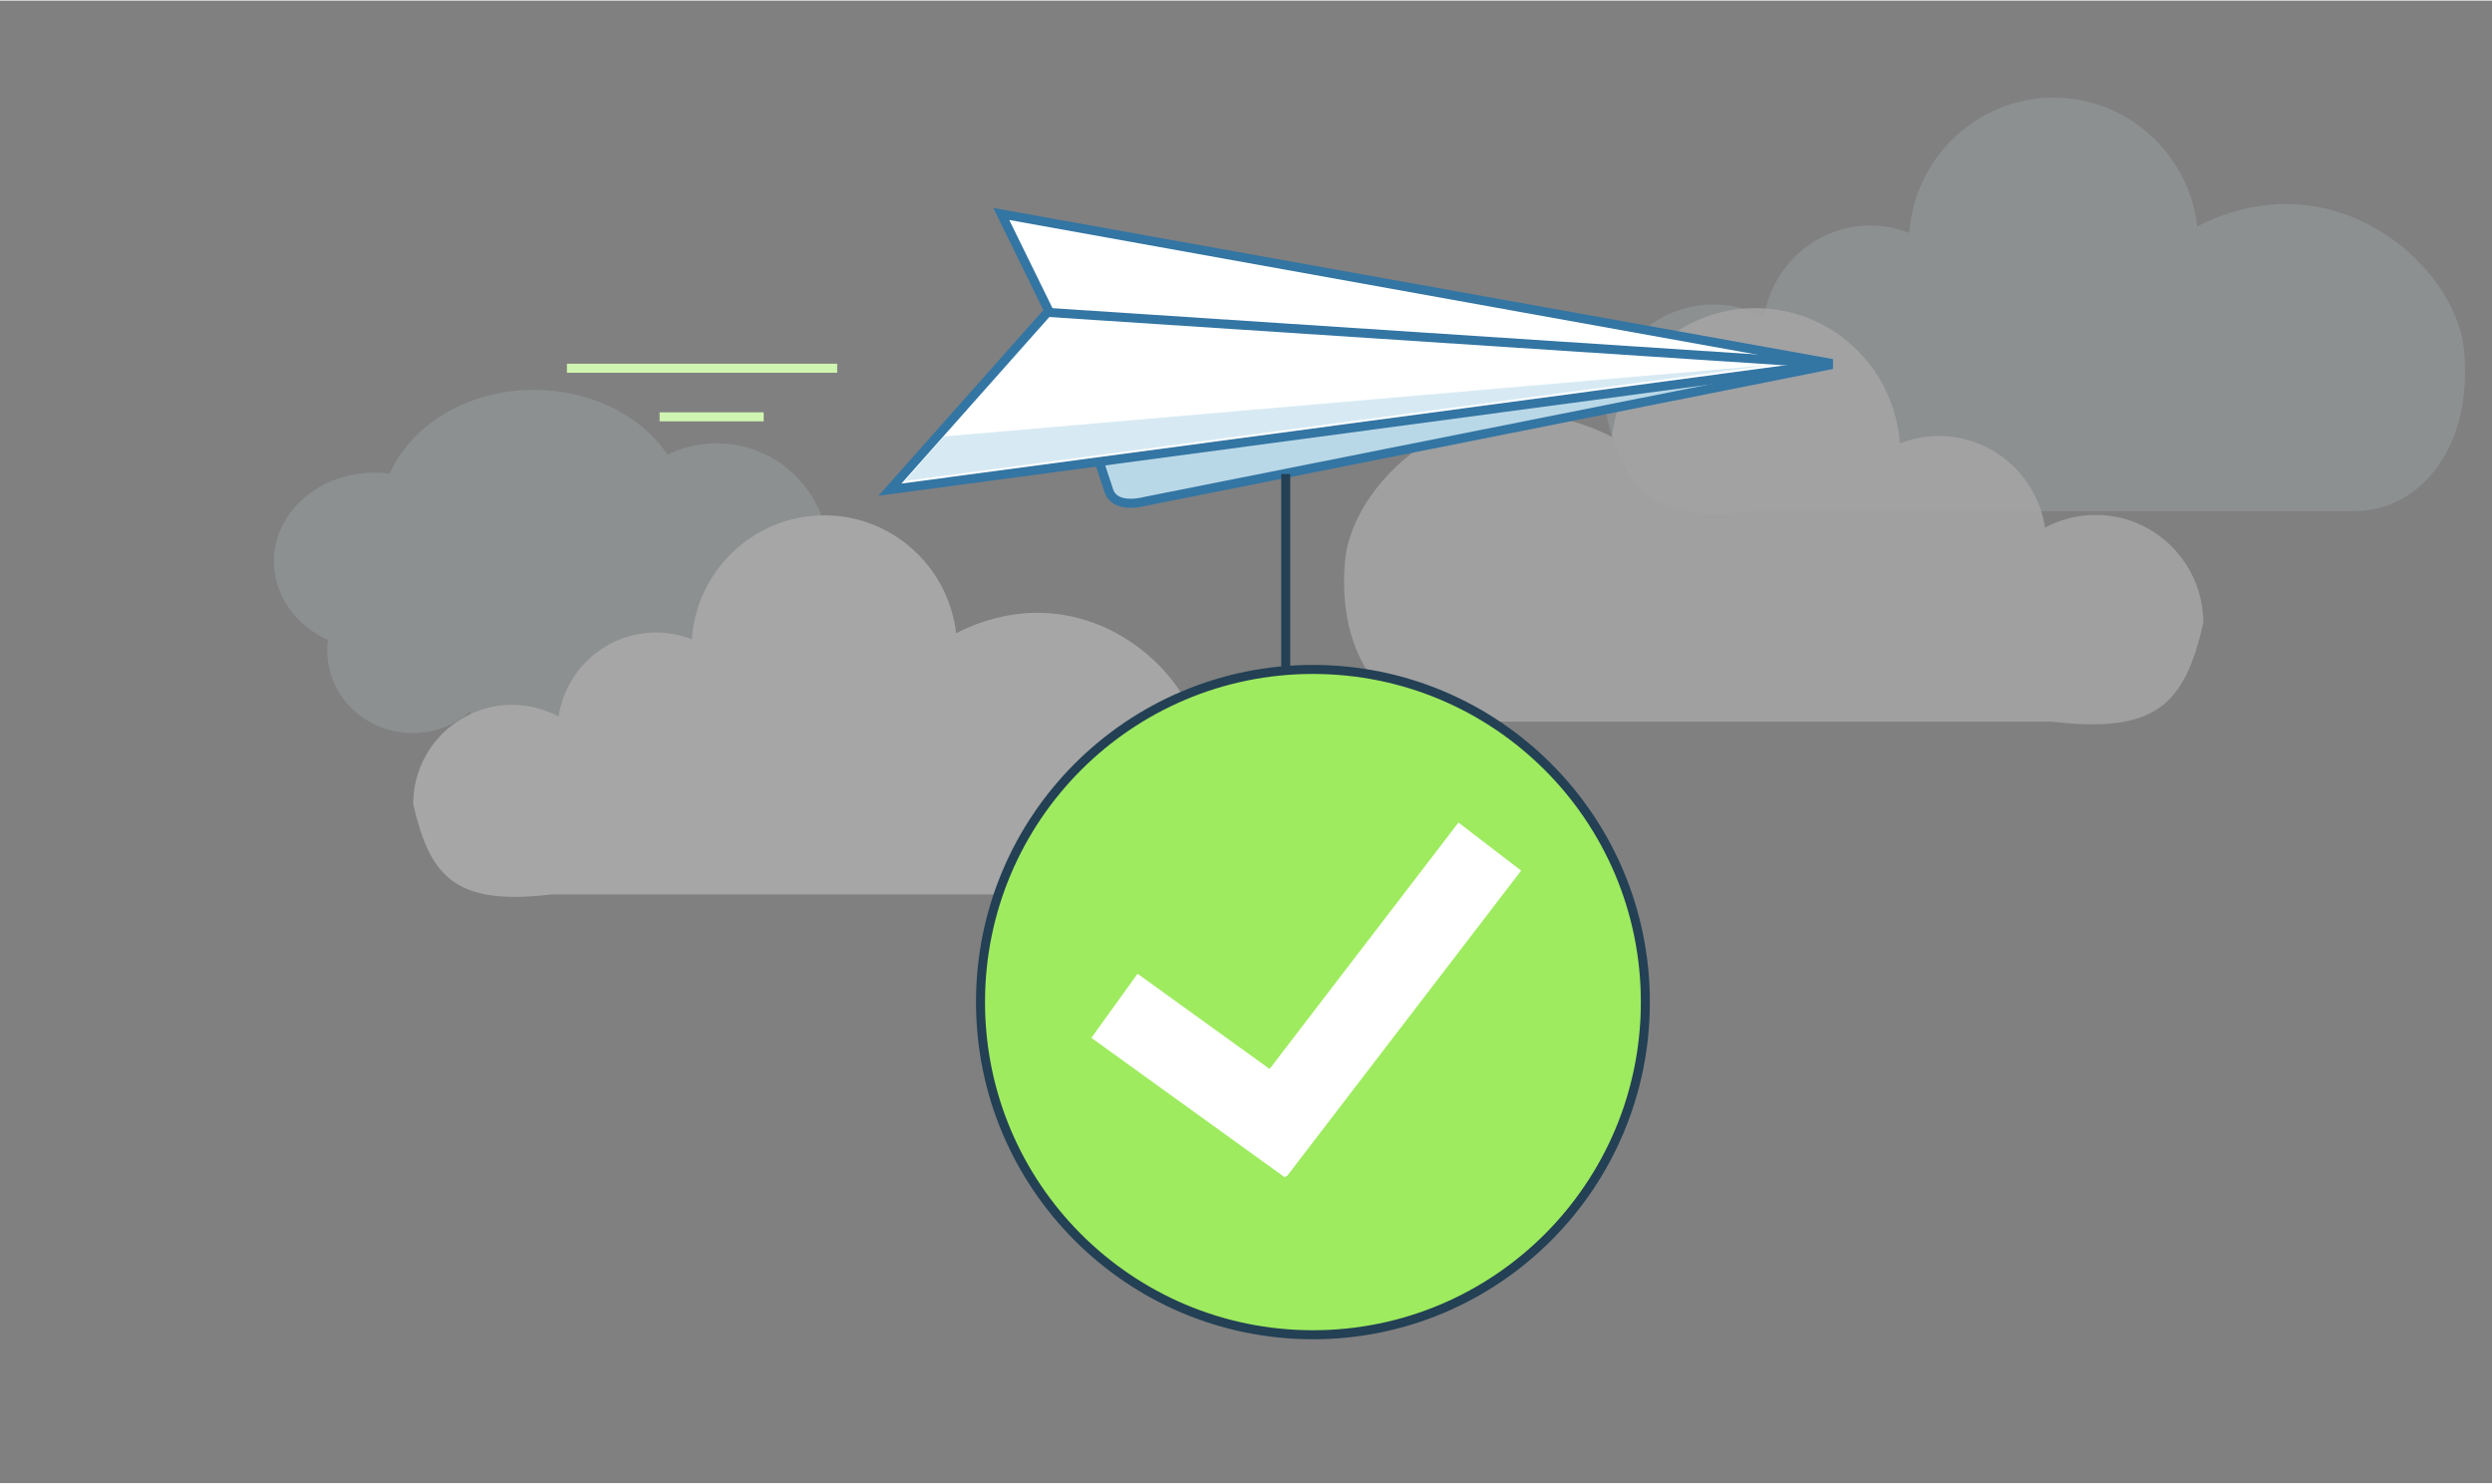 <svg xmlns="http://www.w3.org/2000/svg" width="398" height="237" viewBox="0 0 372.455 221.6"><rect x="0" y="0" width="372.455" height="221.6" fill="#808080" stroke="none"/><g opacity=".3"><path d="M79.8 58.188c-9.917 0-18.358 5.23-21.558 12.538a17.12 17.12 0 0 0-2.292-.164c-8.282 0-15.01 5.92-15.01 13.25 0 5.118 3.284 9.556 8.078 11.772a12.03 12.03 0 0 0-.109 1.533c0 6.842 5.707 12.374 12.77 12.374 3.275 0 6.25-1.215 8.514-3.176 3.263 3.06 7.726 4.928 12.662 4.928 6.143 0 11.577-2.924 14.845-7.392 2.687 1.84 5.943 2.957 9.442 2.957 5.643 0 10.607-2.83 13.644-7.118 6.16-.44 11.025-5.38 11.025-11.443 0-5.4-3.826-9.92-9.005-11.17-2.38-6.377-8.476-10.896-15.664-10.896a16.76 16.76 0 0 0-7.368 1.697c-3.928-5.805-11.38-9.69-19.976-9.69z" opacity=".5" fill="#d7eaf4"/><path d="M123.203 76.945c-10.498 0-19.075 8.18-19.8 18.53a14.6 14.6 0 0 0-5.331-1.014c-7.383 0-13.51 5.453-14.59 12.56-2.075-1.117-4.44-1.746-6.96-1.746-8.147 0-14.76 6.636-14.76 14.812C64.284 131.16 68.18 135.3 82.46 133.6h81.933c9.103 0 16.448-8.755 15.096-22.246-1.128-11.255-17.668-26.4-36.59-16.783-1.15-9.922-9.502-17.628-19.698-17.628z" fill="#fff"/></g><g opacity=".3"><path d="M306.94 14.507c-11.434 0-20.775 8.926-21.576 20.216-1.805-.706-3.753-1.106-5.807-1.106-8.04 0-14.713 5.95-15.892 13.703-2.26-1.22-4.835-1.905-7.58-1.905-8.873 0-16.075 7.24-16.075 16.16 2.757 12.082 7 16.6 22.554 14.747h89.24c9.915 0 17.915-9.552 16.442-24.272-1.23-12.28-19.244-28.794-39.852-18.31-1.252-10.826-10.35-19.233-21.454-19.233z" opacity=".5" fill="#d7eaf4"/><path d="M262.374 45.968c11.434 0 20.775 8.926 21.576 20.216 1.805-.706 3.753-1.106 5.807-1.106 8.04 0 14.713 5.95 15.892 13.703 2.26-1.22 4.835-1.905 7.58-1.905 8.873 0 16.075 7.24 16.075 16.16-2.757 12.082-7 16.6-22.554 14.747H217.5c-9.915 0-17.915-9.552-16.442-24.272 1.23-12.28 19.244-28.794 39.852-18.31 1.252-10.826 10.35-19.233 21.454-19.233z" opacity=".84" fill="#fff"/></g><g transform="matrix(1.159 0 0 1.16 306.176 -1218.839)"><g transform="matrix(1.499 0 0 1.499 750.832 3.938)"><g fill-rule="evenodd" stroke="#3375a3" stroke-width=".777"><path d="M-519.508 729.608l-59.018 11.744c-1.685.415-2.8.102-3.172-.805l-5.075-15.266z" fill="#b9d8e7"/><path d="M-519.503 729.522l-71.48-12.86 4.086 8.328-13.662 15.372z" fill="#fff"/></g><g fill="none"><path d="M-587 725.124l66.77 4.383" stroke="#3375a3" stroke-width=".777"/><path d="M-605.1 729.925h-23.25m16.927 4.178h-8.953" stroke-width=".777" stroke="#d0f4b1"/></g></g><path d="M-35.487 1097.64l-112 15 5-5.75z" fill="#d7eaf4"/><path d="M-98.37 1111.734v42.857" fill="none" stroke="#234054" stroke-width="1.164"/><g transform="matrix(.858 0 0 .858 -9.057 198.201)"><circle r="49.963" cy="1144.028" cx="-100.006" fill="#9eeb5f" stroke="#234054" stroke-width="1.355" stroke-linejoin="round"/><g fill="#fff"><path d="M-113.36 1162.988l35.227-45.925 9.42 7.22-35.227 45.925z"/><path d="M-126.364 1139.77l29.088 20.96-6.942 9.626-29.088-20.96z"/></g></g></g></svg>